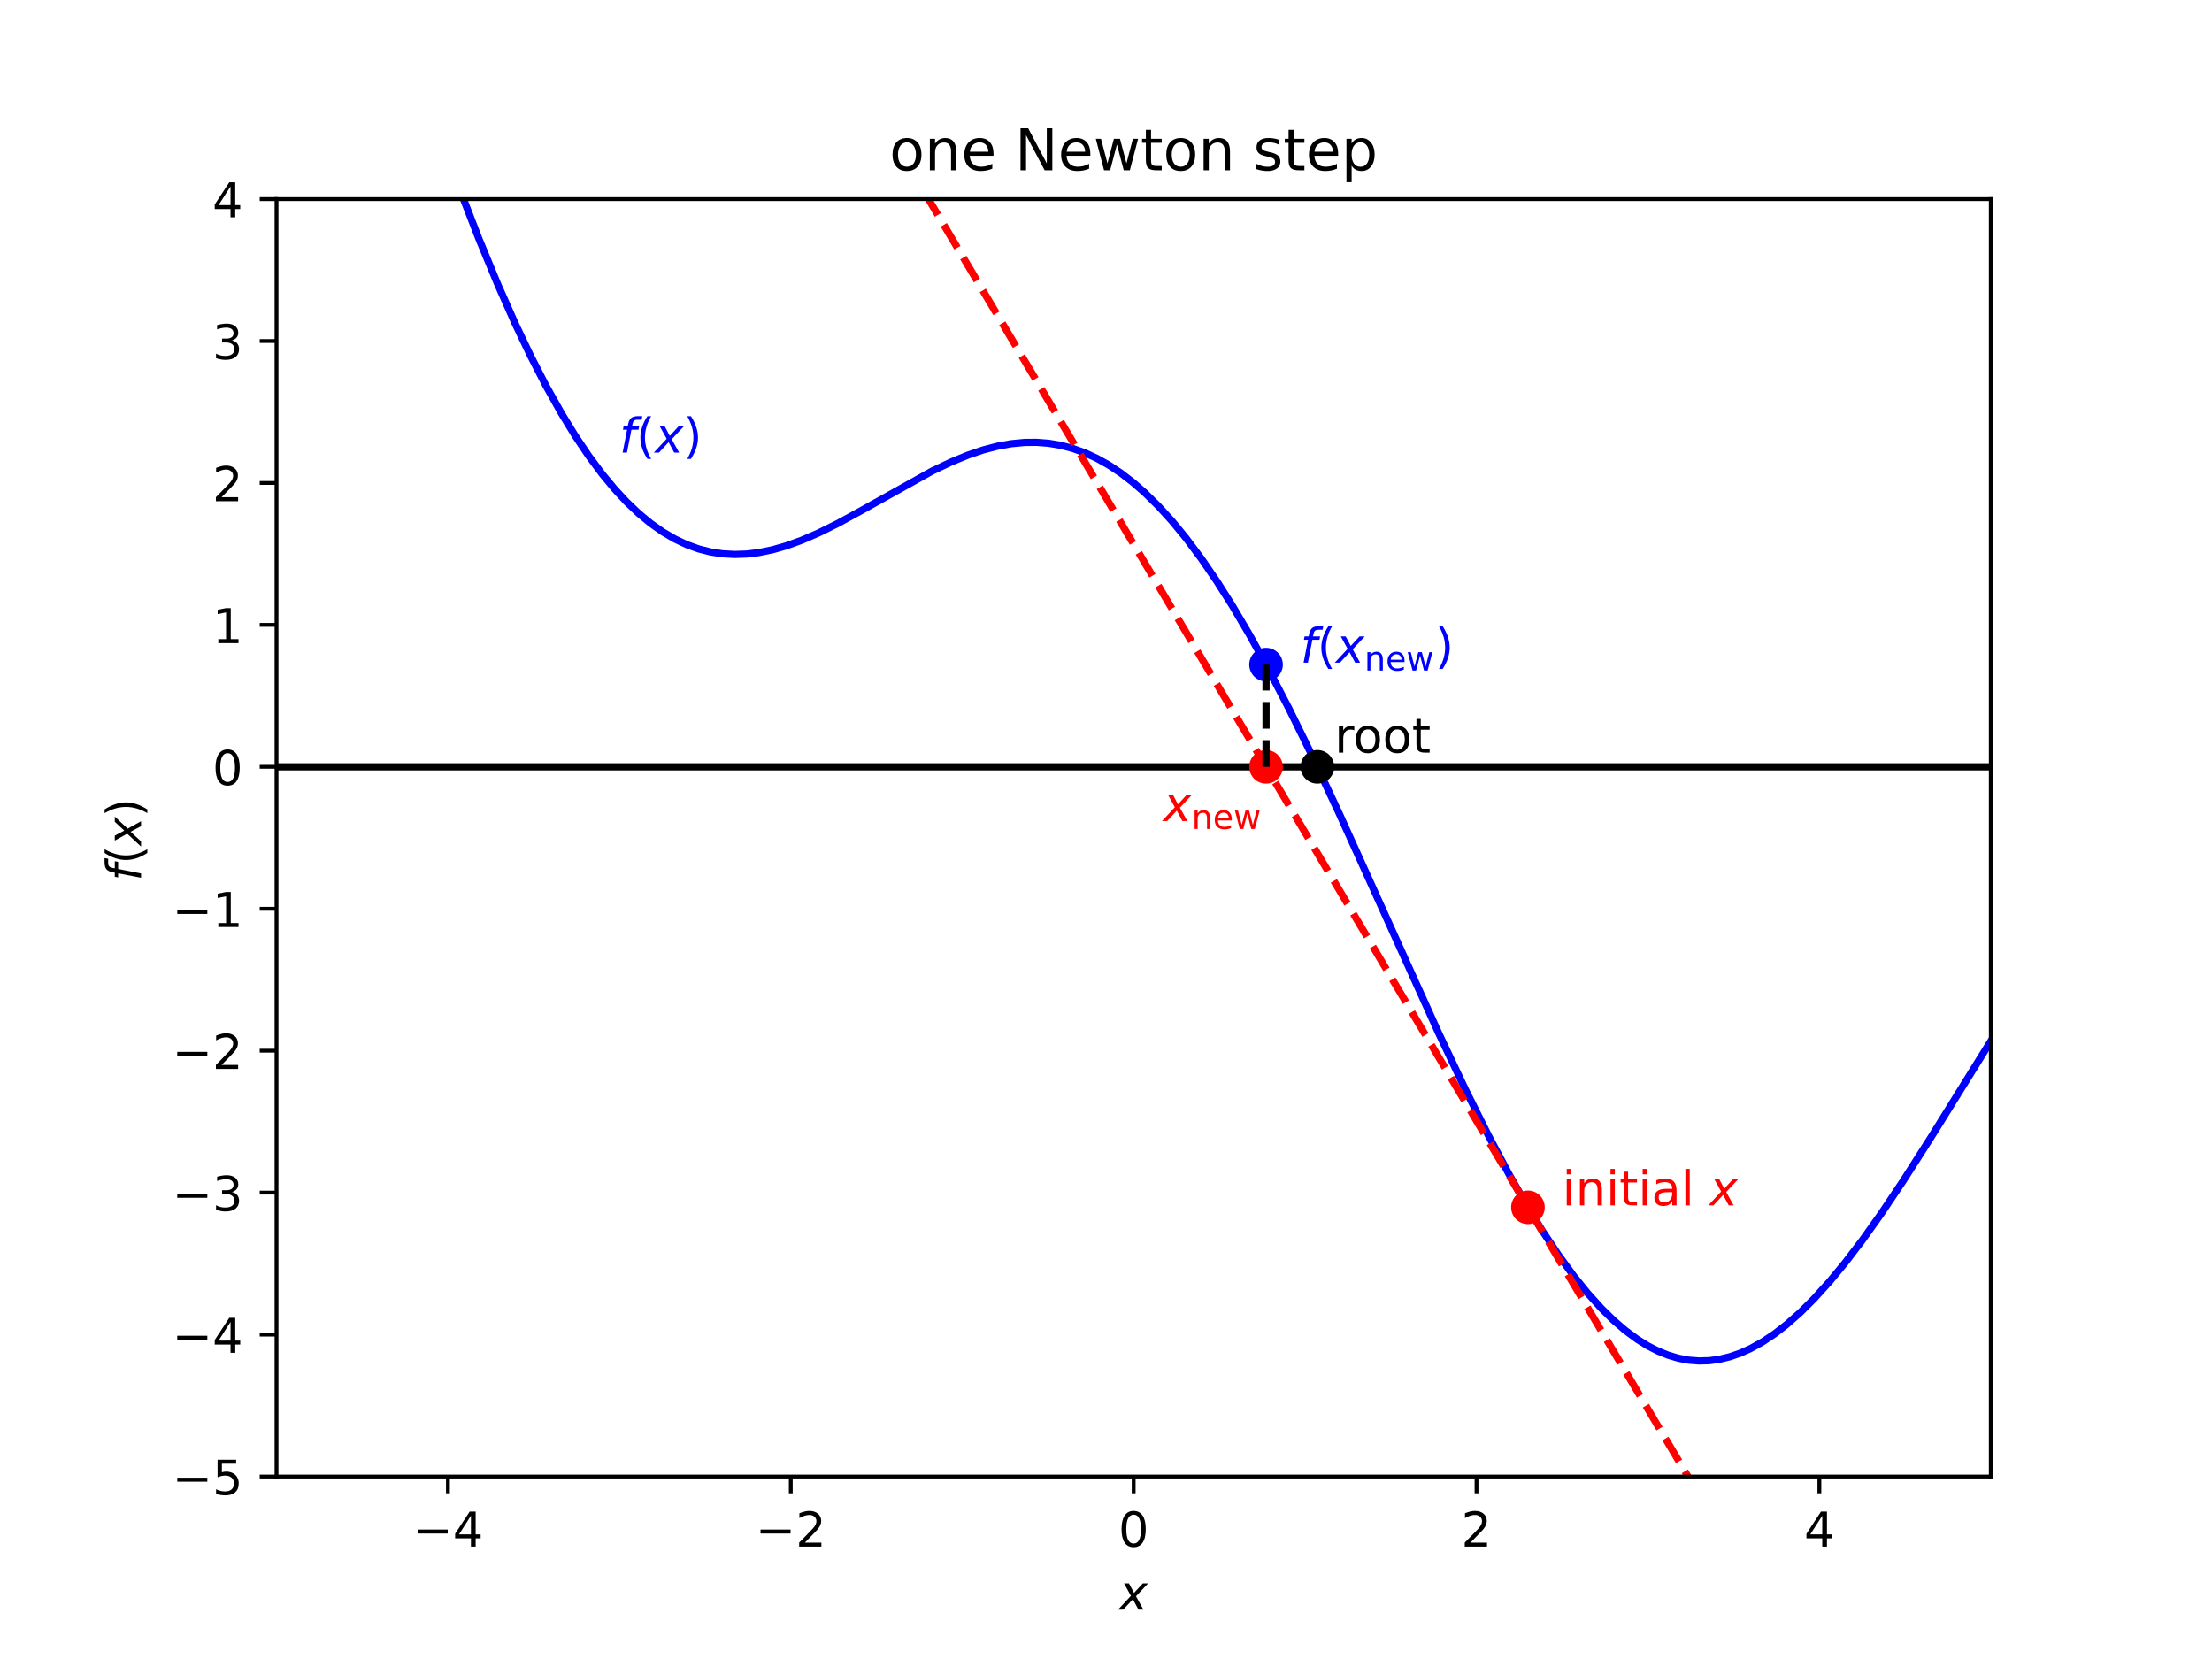 <?xml version="1.0" encoding="UTF-8"?>
<svg xmlns="http://www.w3.org/2000/svg" xmlns:xlink="http://www.w3.org/1999/xlink" width="460.8pt" height="345.6pt" viewBox="0 0 460.8 345.6" version="1.1">
<rect x="0" y="0" width="460.8" height="345.6" fill="#333333" stroke="none"/>
<defs>
<g>
<symbol overflow="visible" id="glyph0-0">
<path style="stroke:none;" d="M 3.781 -6.43 L 1.289 -2.539 L 3.781 -2.539 Z M 3.52 -7.289 L 4.762 -7.289 L 4.762 -2.539 L 5.801 -2.539 L 5.801 -1.719 L 4.762 -1.719 L 4.762 0 L 3.781 0 L 3.781 -1.719 L 0.488 -1.719 L 0.488 -2.672 Z M 3.52 -7.289 "/>
</symbol>
<symbol overflow="visible" id="glyph0-1">
<path style="stroke:none;" d="M 1.922 -0.828 L 5.359 -0.828 L 5.359 0 L 0.73 0 L 0.73 -0.828 C 1.102 -1.211 1.609 -1.73 2.262 -2.391 C 2.898 -3.039 3.309 -3.461 3.48 -3.648 C 3.801 -4 4.02 -4.301 4.141 -4.551 C 4.262 -4.789 4.328 -5.039 4.328 -5.281 C 4.328 -5.66 4.191 -5.98 3.922 -6.219 C 3.648 -6.461 3.301 -6.59 2.859 -6.59 C 2.551 -6.59 2.219 -6.531 1.879 -6.43 C 1.539 -6.32 1.172 -6.16 0.781 -5.941 L 0.781 -6.941 C 1.18 -7.102 1.551 -7.219 1.891 -7.301 C 2.23 -7.379 2.551 -7.422 2.84 -7.422 C 3.59 -7.422 4.191 -7.23 4.641 -6.852 C 5.09 -6.469 5.32 -5.969 5.32 -5.34 C 5.32 -5.039 5.262 -4.75 5.148 -4.488 C 5.039 -4.219 4.84 -3.898 4.539 -3.539 C 4.461 -3.441 4.199 -3.172 3.762 -2.719 C 3.32 -2.27 2.711 -1.641 1.922 -0.828 Z M 1.922 -0.828 "/>
</symbol>
<symbol overflow="visible" id="glyph0-2">
<path style="stroke:none;" d="M 3.18 -6.641 C 2.672 -6.641 2.289 -6.391 2.031 -5.891 C 1.77 -5.391 1.648 -4.641 1.648 -3.641 C 1.648 -2.641 1.77 -1.891 2.031 -1.391 C 2.289 -0.891 2.672 -0.641 3.18 -0.641 C 3.691 -0.641 4.07 -0.891 4.328 -1.391 C 4.578 -1.891 4.711 -2.641 4.711 -3.641 C 4.711 -4.641 4.578 -5.391 4.328 -5.891 C 4.07 -6.391 3.691 -6.641 3.18 -6.641 Z M 3.18 -7.422 C 3.988 -7.422 4.609 -7.09 5.051 -6.449 C 5.48 -5.801 5.699 -4.859 5.699 -3.641 C 5.699 -2.41 5.48 -1.469 5.051 -0.828 C 4.609 -0.191 3.988 0.129 3.172 0.129 C 2.352 0.129 1.73 -0.191 1.301 -0.828 C 0.871 -1.469 0.66 -2.41 0.66 -3.641 C 0.66 -4.859 0.871 -5.801 1.301 -6.449 C 1.73 -7.09 2.359 -7.422 3.18 -7.422 Z M 3.18 -7.422 "/>
</symbol>
<symbol overflow="visible" id="glyph0-3">
<path style="stroke:none;" d="M 1.078 -7.289 L 4.949 -7.289 L 4.949 -6.461 L 1.98 -6.461 L 1.98 -4.672 C 2.121 -4.719 2.27 -4.762 2.41 -4.781 C 2.551 -4.801 2.699 -4.82 2.84 -4.82 C 3.648 -4.82 4.289 -4.59 4.77 -4.148 C 5.25 -3.699 5.488 -3.102 5.488 -2.34 C 5.488 -1.551 5.238 -0.941 4.75 -0.512 C 4.262 -0.078 3.57 0.129 2.691 0.129 C 2.379 0.129 2.07 0.102 1.75 0.059 C 1.43 0.012 1.109 -0.059 0.77 -0.172 L 0.77 -1.16 C 1.059 -1 1.359 -0.879 1.68 -0.801 C 1.988 -0.719 2.32 -0.691 2.672 -0.691 C 3.23 -0.691 3.68 -0.828 4.012 -1.129 C 4.328 -1.43 4.5 -1.828 4.5 -2.34 C 4.5 -2.84 4.328 -3.238 4.012 -3.539 C 3.68 -3.84 3.23 -3.988 2.672 -3.988 C 2.41 -3.988 2.141 -3.961 1.879 -3.898 C 1.621 -3.84 1.352 -3.75 1.078 -3.629 Z M 1.078 -7.289 "/>
</symbol>
<symbol overflow="visible" id="glyph0-4">
<path style="stroke:none;" d="M 4.059 -3.93 C 4.531 -3.828 4.898 -3.621 5.16 -3.301 C 5.422 -2.98 5.559 -2.578 5.559 -2.121 C 5.559 -1.398 5.309 -0.84 4.82 -0.449 C 4.32 -0.059 3.621 0.129 2.711 0.129 C 2.398 0.129 2.078 0.102 1.762 0.039 C 1.441 -0.012 1.102 -0.102 0.762 -0.219 L 0.762 -1.172 C 1.031 -1.012 1.328 -0.891 1.66 -0.809 C 1.98 -0.73 2.32 -0.691 2.68 -0.691 C 3.301 -0.691 3.77 -0.809 4.09 -1.051 C 4.41 -1.289 4.578 -1.648 4.578 -2.121 C 4.578 -2.539 4.43 -2.879 4.129 -3.121 C 3.828 -3.359 3.41 -3.488 2.871 -3.488 L 2.02 -3.488 L 2.02 -4.301 L 2.91 -4.301 C 3.391 -4.301 3.762 -4.391 4.02 -4.59 C 4.281 -4.781 4.41 -5.059 4.41 -5.43 C 4.41 -5.801 4.27 -6.09 4.012 -6.289 C 3.738 -6.488 3.359 -6.59 2.871 -6.59 C 2.602 -6.59 2.309 -6.559 2 -6.5 C 1.691 -6.441 1.352 -6.352 0.98 -6.23 L 0.98 -7.109 C 1.352 -7.211 1.699 -7.289 2.031 -7.34 C 2.352 -7.391 2.66 -7.422 2.961 -7.422 C 3.699 -7.422 4.289 -7.25 4.73 -6.91 C 5.172 -6.57 5.391 -6.109 5.391 -5.531 C 5.391 -5.129 5.27 -4.789 5.039 -4.512 C 4.809 -4.23 4.48 -4.031 4.059 -3.93 Z M 4.059 -3.93 "/>
</symbol>
<symbol overflow="visible" id="glyph0-5">
<path style="stroke:none;" d="M 1.238 -0.828 L 2.852 -0.828 L 2.852 -6.391 L 1.102 -6.039 L 1.102 -6.941 L 2.84 -7.289 L 3.828 -7.289 L 3.828 -0.828 L 5.441 -0.828 L 5.441 0 L 1.238 0 Z M 1.238 -0.828 "/>
</symbol>
<symbol overflow="visible" id="glyph0-6">
<path style="stroke:none;" d="M 0.941 -5.469 L 1.84 -5.469 L 1.84 0 L 0.941 0 Z M 0.941 -7.602 L 1.84 -7.602 L 1.84 -6.461 L 0.941 -6.461 Z M 0.941 -7.602 "/>
</symbol>
<symbol overflow="visible" id="glyph0-7">
<path style="stroke:none;" d="M 5.488 -3.301 L 5.488 0 L 4.59 0 L 4.59 -3.27 C 4.59 -3.789 4.48 -4.172 4.281 -4.43 C 4.078 -4.691 3.781 -4.82 3.379 -4.82 C 2.891 -4.82 2.512 -4.66 2.23 -4.352 C 1.949 -4.039 1.809 -3.621 1.809 -3.09 L 1.809 0 L 0.91 0 L 0.91 -5.469 L 1.809 -5.469 L 1.809 -4.621 C 2.02 -4.941 2.27 -5.191 2.57 -5.352 C 2.859 -5.512 3.199 -5.602 3.578 -5.602 C 4.199 -5.602 4.68 -5.398 5 -5.012 C 5.32 -4.621 5.488 -4.051 5.488 -3.301 Z M 5.488 -3.301 "/>
</symbol>
<symbol overflow="visible" id="glyph0-8">
<path style="stroke:none;" d="M 1.828 -7.02 L 1.828 -5.469 L 3.68 -5.469 L 3.68 -4.77 L 1.828 -4.77 L 1.828 -1.801 C 1.828 -1.352 1.891 -1.059 2.012 -0.941 C 2.129 -0.809 2.379 -0.75 2.762 -0.75 L 3.68 -0.75 L 3.68 0 L 2.762 0 C 2.059 0 1.578 -0.129 1.32 -0.391 C 1.059 -0.648 0.93 -1.121 0.93 -1.801 L 0.93 -4.77 L 0.27 -4.77 L 0.27 -5.469 L 0.93 -5.469 L 0.93 -7.02 Z M 1.828 -7.02 "/>
</symbol>
<symbol overflow="visible" id="glyph0-9">
<path style="stroke:none;" d="M 3.43 -2.75 C 2.699 -2.75 2.199 -2.66 1.922 -2.5 C 1.641 -2.328 1.5 -2.051 1.5 -1.648 C 1.5 -1.328 1.602 -1.07 1.809 -0.891 C 2.02 -0.699 2.309 -0.609 2.672 -0.609 C 3.172 -0.609 3.57 -0.781 3.871 -1.141 C 4.172 -1.488 4.32 -1.961 4.32 -2.551 L 4.32 -2.75 Z M 5.219 -3.121 L 5.219 0 L 4.32 0 L 4.32 -0.828 C 4.109 -0.488 3.852 -0.25 3.551 -0.102 C 3.25 0.051 2.871 0.129 2.43 0.129 C 1.871 0.129 1.422 -0.02 1.09 -0.328 C 0.762 -0.641 0.602 -1.059 0.602 -1.59 C 0.602 -2.199 0.801 -2.66 1.219 -2.98 C 1.629 -3.289 2.238 -3.449 3.059 -3.449 L 4.32 -3.449 L 4.32 -3.539 C 4.32 -3.949 4.18 -4.27 3.91 -4.5 C 3.641 -4.719 3.262 -4.84 2.77 -4.84 C 2.449 -4.84 2.148 -4.801 1.852 -4.719 C 1.551 -4.641 1.27 -4.531 1 -4.391 L 1 -5.219 C 1.32 -5.34 1.641 -5.441 1.949 -5.5 C 2.262 -5.559 2.559 -5.602 2.859 -5.602 C 3.648 -5.602 4.238 -5.391 4.629 -4.98 C 5.02 -4.57 5.219 -3.949 5.219 -3.121 Z M 5.219 -3.121 "/>
</symbol>
<symbol overflow="visible" id="glyph0-10">
<path style="stroke:none;" d="M 0.941 -7.602 L 1.84 -7.602 L 1.84 0 L 0.941 0 Z M 0.941 -7.602 "/>
</symbol>
<symbol overflow="visible" id="glyph0-11">
<path style="stroke:none;" d=""/>
</symbol>
<symbol overflow="visible" id="glyph0-12">
<path style="stroke:none;" d="M 3.102 -7.59 C 2.66 -6.828 2.34 -6.09 2.129 -5.359 C 1.91 -4.629 1.809 -3.891 1.809 -3.141 C 1.809 -2.379 1.91 -1.641 2.129 -0.91 C 2.34 -0.172 2.66 0.559 3.102 1.309 L 2.32 1.309 C 1.828 0.539 1.461 -0.199 1.219 -0.941 C 0.98 -1.68 0.859 -2.41 0.859 -3.141 C 0.859 -3.859 0.98 -4.59 1.219 -5.328 C 1.461 -6.07 1.82 -6.82 2.32 -7.59 Z M 3.102 -7.59 "/>
</symbol>
<symbol overflow="visible" id="glyph0-13">
<path style="stroke:none;" d="M 0.801 -7.59 L 1.578 -7.59 C 2.059 -6.82 2.43 -6.07 2.672 -5.328 C 2.91 -4.59 3.039 -3.859 3.039 -3.141 C 3.039 -2.41 2.91 -1.68 2.672 -0.941 C 2.43 -0.199 2.059 0.539 1.578 1.309 L 0.801 1.309 C 1.23 0.559 1.551 -0.172 1.77 -0.91 C 1.98 -1.641 2.09 -2.379 2.09 -3.141 C 2.09 -3.891 1.98 -4.629 1.77 -5.359 C 1.551 -6.09 1.23 -6.828 0.801 -7.59 Z M 0.801 -7.59 "/>
</symbol>
<symbol overflow="visible" id="glyph0-14">
<path style="stroke:none;" d="M 4.109 -4.629 C 4.012 -4.691 3.898 -4.73 3.781 -4.762 C 3.66 -4.781 3.531 -4.801 3.391 -4.801 C 2.879 -4.801 2.488 -4.629 2.219 -4.301 C 1.941 -3.969 1.809 -3.5 1.809 -2.879 L 1.809 0 L 0.91 0 L 0.91 -5.469 L 1.809 -5.469 L 1.809 -4.621 C 1.988 -4.949 2.238 -5.199 2.539 -5.359 C 2.84 -5.52 3.211 -5.602 3.648 -5.602 C 3.711 -5.602 3.781 -5.59 3.859 -5.59 C 3.93 -5.578 4.012 -5.57 4.109 -5.551 Z M 4.109 -4.629 "/>
</symbol>
<symbol overflow="visible" id="glyph0-15">
<path style="stroke:none;" d="M 3.059 -4.84 C 2.578 -4.84 2.199 -4.648 1.922 -4.27 C 1.641 -3.891 1.5 -3.379 1.5 -2.73 C 1.5 -2.07 1.629 -1.559 1.91 -1.18 C 2.191 -0.801 2.57 -0.621 3.059 -0.621 C 3.539 -0.621 3.922 -0.801 4.199 -1.18 C 4.48 -1.559 4.621 -2.07 4.621 -2.73 C 4.621 -3.371 4.48 -3.891 4.199 -4.27 C 3.922 -4.648 3.539 -4.84 3.059 -4.84 Z M 3.059 -5.602 C 3.84 -5.602 4.449 -5.34 4.898 -4.84 C 5.34 -4.328 5.57 -3.629 5.57 -2.73 C 5.57 -1.828 5.34 -1.129 4.898 -0.629 C 4.449 -0.121 3.84 0.129 3.059 0.129 C 2.27 0.129 1.648 -0.121 1.211 -0.629 C 0.77 -1.129 0.551 -1.828 0.551 -2.73 C 0.551 -3.629 0.77 -4.328 1.211 -4.84 C 1.648 -5.34 2.27 -5.602 3.059 -5.602 Z M 3.059 -5.602 "/>
</symbol>
<symbol overflow="visible" id="glyph1-0">
<path style="stroke:none;" d="M 6 -5.469 L 3.488 -2.789 L 5.031 0 L 4 0 L 2.84 -2.172 L 0.828 0 L -0.25 0 L 2.43 -2.879 L 1 -5.469 L 2.031 -5.469 L 3.078 -3.488 L 4.91 -5.469 Z M 6 -5.469 "/>
</symbol>
<symbol overflow="visible" id="glyph1-1">
<path style="stroke:none;" d="M 4.781 -7.602 L 4.641 -6.852 L 3.781 -6.852 C 3.449 -6.852 3.211 -6.781 3.07 -6.648 C 2.922 -6.52 2.809 -6.289 2.738 -5.949 L 2.641 -5.469 L 4.121 -5.469 L 3.988 -4.77 L 2.512 -4.77 L 1.578 0 L 0.68 0 L 1.609 -4.77 L 0.75 -4.77 L 0.879 -5.469 L 1.738 -5.469 L 1.809 -5.852 C 1.93 -6.488 2.148 -6.949 2.461 -7.211 C 2.77 -7.469 3.262 -7.602 3.93 -7.602 Z M 4.781 -7.602 "/>
</symbol>
<symbol overflow="visible" id="glyph2-0">
<path style="stroke:none;" d="M -7.602 -4.781 L -6.852 -4.641 L -6.852 -3.781 C -6.852 -3.449 -6.781 -3.211 -6.648 -3.07 C -6.52 -2.922 -6.289 -2.809 -5.949 -2.738 L -5.469 -2.641 L -5.469 -4.121 L -4.77 -3.988 L -4.77 -2.512 L 0 -1.578 L 0 -0.68 L -4.77 -1.609 L -4.77 -0.75 L -5.469 -0.879 L -5.469 -1.738 L -5.852 -1.809 C -6.488 -1.93 -6.949 -2.148 -7.211 -2.461 C -7.469 -2.77 -7.602 -3.262 -7.602 -3.93 Z M -7.602 -4.781 "/>
</symbol>
<symbol overflow="visible" id="glyph2-1">
<path style="stroke:none;" d="M -5.469 -6 L -2.789 -3.488 L 0 -5.031 L 0 -4 L -2.172 -2.84 L 0 -0.828 L 0 0.25 L -2.879 -2.43 L -5.469 -1 L -5.469 -2.031 L -3.488 -3.078 L -5.469 -4.91 Z M -5.469 -6 "/>
</symbol>
<symbol overflow="visible" id="glyph3-0">
<path style="stroke:none;" d="M -7.59 -3.102 C -6.828 -2.66 -6.09 -2.34 -5.359 -2.129 C -4.629 -1.91 -3.891 -1.809 -3.141 -1.809 C -2.379 -1.809 -1.641 -1.91 -0.91 -2.129 C -0.172 -2.34 0.559 -2.66 1.309 -3.102 L 1.309 -2.32 C 0.539 -1.828 -0.199 -1.461 -0.941 -1.219 C -1.68 -0.98 -2.41 -0.859 -3.141 -0.859 C -3.859 -0.859 -4.59 -0.98 -5.328 -1.219 C -6.07 -1.461 -6.82 -1.82 -7.59 -2.32 Z M -7.59 -3.102 "/>
</symbol>
<symbol overflow="visible" id="glyph3-1">
<path style="stroke:none;" d="M -7.59 -0.801 L -7.59 -1.578 C -6.82 -2.059 -6.07 -2.43 -5.328 -2.672 C -4.59 -2.91 -3.859 -3.039 -3.141 -3.039 C -2.41 -3.039 -1.68 -2.91 -0.941 -2.672 C -0.199 -2.43 0.539 -2.059 1.309 -1.578 L 1.309 -0.801 C 0.559 -1.23 -0.172 -1.551 -0.91 -1.77 C -1.641 -1.98 -2.379 -2.09 -3.141 -2.09 C -3.891 -2.09 -4.629 -1.98 -5.359 -1.77 C -6.09 -1.551 -6.828 -1.23 -7.59 -0.801 Z M -7.59 -0.801 "/>
</symbol>
<symbol overflow="visible" id="glyph4-0">
<path style="stroke:none;" d="M 3.844 -2.309 L 3.844 0 L 3.215 0 L 3.215 -2.289 C 3.215 -2.652 3.137 -2.918 2.996 -3.102 C 2.855 -3.281 2.645 -3.375 2.367 -3.375 C 2.023 -3.375 1.758 -3.262 1.562 -3.047 C 1.363 -2.828 1.266 -2.535 1.266 -2.164 L 1.266 0 L 0.637 0 L 0.637 -3.828 L 1.266 -3.828 L 1.266 -3.234 C 1.414 -3.457 1.59 -3.633 1.801 -3.746 C 2.004 -3.855 2.238 -3.922 2.508 -3.922 C 2.941 -3.922 3.277 -3.781 3.5 -3.508 C 3.723 -3.234 3.844 -2.836 3.844 -2.309 Z M 3.844 -2.309 "/>
</symbol>
<symbol overflow="visible" id="glyph4-1">
<path style="stroke:none;" d="M 3.934 -2.07 L 3.934 -1.766 L 1.043 -1.766 C 1.07 -1.328 1.195 -0.992 1.434 -0.77 C 1.664 -0.547 1.988 -0.434 2.406 -0.434 C 2.645 -0.434 2.883 -0.461 3.109 -0.52 C 3.332 -0.574 3.562 -0.664 3.785 -0.789 L 3.785 -0.195 C 3.562 -0.098 3.332 -0.02 3.094 0.02 C 2.855 0.062 2.609 0.09 2.371 0.09 C 1.758 0.09 1.273 -0.086 0.918 -0.434 C 0.559 -0.785 0.387 -1.266 0.387 -1.875 C 0.387 -2.5 0.555 -2.996 0.891 -3.367 C 1.227 -3.73 1.688 -3.922 2.262 -3.922 C 2.777 -3.922 3.184 -3.754 3.484 -3.422 C 3.781 -3.086 3.934 -2.641 3.934 -2.07 Z M 3.305 -2.254 C 3.297 -2.598 3.199 -2.871 3.016 -3.078 C 2.828 -3.281 2.574 -3.387 2.27 -3.387 C 1.918 -3.387 1.637 -3.281 1.43 -3.086 C 1.219 -2.891 1.094 -2.609 1.062 -2.254 Z M 3.305 -2.254 "/>
</symbol>
<symbol overflow="visible" id="glyph4-2">
<path style="stroke:none;" d="M 0.293 -3.828 L 0.926 -3.828 L 1.707 -0.84 L 2.492 -3.828 L 3.234 -3.828 L 4.02 -0.84 L 4.801 -3.828 L 5.434 -3.828 L 4.43 0 L 3.688 0 L 2.863 -3.137 L 2.035 0 L 1.297 0 Z M 0.293 -3.828 "/>
</symbol>
<symbol overflow="visible" id="glyph5-0">
<path style="stroke:none;" d="M 3.672 -5.809 C 3.098 -5.809 2.641 -5.578 2.305 -5.125 C 1.969 -4.668 1.801 -4.055 1.801 -3.277 C 1.801 -2.484 1.957 -1.871 2.293 -1.414 C 2.629 -0.961 3.086 -0.742 3.672 -0.742 C 4.246 -0.742 4.703 -0.961 5.039 -1.414 C 5.375 -1.871 5.543 -2.484 5.543 -3.277 C 5.543 -4.043 5.375 -4.668 5.039 -5.125 C 4.703 -5.578 4.246 -5.809 3.672 -5.809 Z M 3.672 -6.719 C 4.609 -6.719 5.34 -6.406 5.879 -5.809 C 6.406 -5.195 6.684 -4.355 6.684 -3.277 C 6.684 -2.195 6.406 -1.355 5.879 -0.758 C 5.34 -0.145 4.609 0.156 3.672 0.156 C 2.723 0.156 1.98 -0.145 1.453 -0.758 C 0.926 -1.355 0.66 -2.195 0.66 -3.277 C 0.66 -4.355 0.926 -5.195 1.453 -5.809 C 1.98 -6.406 2.723 -6.719 3.672 -6.719 Z M 3.672 -6.719 "/>
</symbol>
<symbol overflow="visible" id="glyph5-1">
<path style="stroke:none;" d="M 6.59 -3.961 L 6.59 0 L 5.508 0 L 5.508 -3.926 C 5.508 -4.547 5.375 -5.004 5.137 -5.316 C 4.895 -5.629 4.535 -5.785 4.055 -5.785 C 3.469 -5.785 3.012 -5.594 2.676 -5.219 C 2.34 -4.848 2.172 -4.344 2.172 -3.707 L 2.172 0 L 1.094 0 L 1.094 -6.562 L 2.172 -6.562 L 2.172 -5.543 C 2.426 -5.93 2.723 -6.227 3.086 -6.422 C 3.434 -6.613 3.84 -6.719 4.297 -6.719 C 5.039 -6.719 5.617 -6.48 6 -6.012 C 6.383 -5.543 6.59 -4.859 6.59 -3.961 Z M 6.59 -3.961 "/>
</symbol>
<symbol overflow="visible" id="glyph5-2">
<path style="stroke:none;" d="M 6.742 -3.551 L 6.742 -3.023 L 1.789 -3.023 C 1.836 -2.281 2.051 -1.703 2.461 -1.32 C 2.855 -0.938 3.406 -0.742 4.129 -0.742 C 4.535 -0.742 4.945 -0.793 5.328 -0.887 C 5.711 -0.984 6.109 -1.141 6.492 -1.355 L 6.492 -0.336 C 6.109 -0.168 5.711 -0.035 5.305 0.035 C 4.895 0.109 4.477 0.156 4.066 0.156 C 3.012 0.156 2.184 -0.145 1.57 -0.742 C 0.961 -1.344 0.66 -2.172 0.66 -3.215 C 0.66 -4.285 0.949 -5.137 1.523 -5.773 C 2.102 -6.395 2.891 -6.719 3.875 -6.719 C 4.766 -6.719 5.461 -6.434 5.977 -5.867 C 6.48 -5.293 6.742 -4.523 6.742 -3.551 Z M 5.664 -3.863 C 5.652 -4.453 5.484 -4.922 5.172 -5.281 C 4.848 -5.629 4.414 -5.809 3.887 -5.809 C 3.289 -5.809 2.809 -5.629 2.449 -5.293 C 2.09 -4.957 1.871 -4.477 1.824 -3.863 Z M 5.664 -3.863 "/>
</symbol>
<symbol overflow="visible" id="glyph5-3">
<path style="stroke:none;" d=""/>
</symbol>
<symbol overflow="visible" id="glyph5-4">
<path style="stroke:none;" d="M 1.176 -8.746 L 2.773 -8.746 L 6.648 -1.43 L 6.648 -8.746 L 7.801 -8.746 L 7.801 0 L 6.203 0 L 2.328 -7.32 L 2.328 0 L 1.176 0 Z M 1.176 -8.746 "/>
</symbol>
<symbol overflow="visible" id="glyph5-5">
<path style="stroke:none;" d="M 0.504 -6.562 L 1.586 -6.562 L 2.93 -1.441 L 4.273 -6.562 L 5.543 -6.562 L 6.887 -1.441 L 8.23 -6.562 L 9.312 -6.562 L 7.598 0 L 6.324 0 L 4.906 -5.375 L 3.492 0 L 2.219 0 Z M 0.504 -6.562 "/>
</symbol>
<symbol overflow="visible" id="glyph5-6">
<path style="stroke:none;" d="M 2.195 -8.426 L 2.195 -6.562 L 4.414 -6.562 L 4.414 -5.723 L 2.195 -5.723 L 2.195 -2.16 C 2.195 -1.621 2.27 -1.273 2.41 -1.129 C 2.555 -0.973 2.855 -0.898 3.312 -0.898 L 4.414 -0.898 L 4.414 0 L 3.312 0 C 2.473 0 1.895 -0.156 1.586 -0.469 C 1.273 -0.781 1.117 -1.344 1.117 -2.16 L 1.117 -5.723 L 0.324 -5.723 L 0.324 -6.562 L 1.117 -6.562 L 1.117 -8.426 Z M 2.195 -8.426 "/>
</symbol>
<symbol overflow="visible" id="glyph5-7">
<path style="stroke:none;" d="M 5.316 -6.371 L 5.316 -5.352 C 5.004 -5.496 4.691 -5.617 4.367 -5.699 C 4.031 -5.773 3.695 -5.82 3.348 -5.82 C 2.809 -5.82 2.398 -5.734 2.137 -5.566 C 1.871 -5.398 1.738 -5.16 1.738 -4.836 C 1.738 -4.586 1.836 -4.391 2.027 -4.246 C 2.219 -4.105 2.605 -3.961 3.18 -3.84 L 3.551 -3.758 C 4.32 -3.59 4.859 -3.348 5.184 -3.059 C 5.496 -2.762 5.664 -2.34 5.664 -1.812 C 5.664 -1.199 5.426 -0.719 4.945 -0.371 C 4.465 -0.012 3.793 0.156 2.953 0.156 C 2.594 0.156 2.23 0.121 1.848 0.059 C 1.465 0 1.066 -0.098 0.648 -0.238 L 0.648 -1.355 C 1.043 -1.141 1.441 -0.984 1.824 -0.887 C 2.207 -0.781 2.594 -0.73 2.977 -0.73 C 3.48 -0.73 3.875 -0.816 4.152 -0.984 C 4.414 -1.152 4.559 -1.402 4.559 -1.727 C 4.559 -2.016 4.453 -2.242 4.262 -2.398 C 4.066 -2.555 3.637 -2.711 2.965 -2.855 L 2.594 -2.941 C 1.922 -3.086 1.43 -3.301 1.141 -3.59 C 0.84 -3.875 0.695 -4.273 0.695 -4.789 C 0.695 -5.398 0.91 -5.879 1.344 -6.215 C 1.777 -6.551 2.398 -6.719 3.215 -6.719 C 3.613 -6.719 3.984 -6.684 4.344 -6.625 C 4.691 -6.562 5.016 -6.48 5.316 -6.371 Z M 5.316 -6.371 "/>
</symbol>
<symbol overflow="visible" id="glyph5-8">
<path style="stroke:none;" d="M 2.172 -0.984 L 2.172 2.484 L 1.094 2.484 L 1.094 -6.562 L 2.172 -6.562 L 2.172 -5.566 C 2.387 -5.953 2.676 -6.238 3.023 -6.434 C 3.371 -6.625 3.793 -6.719 4.273 -6.719 C 5.062 -6.719 5.711 -6.395 6.215 -5.773 C 6.707 -5.137 6.961 -4.309 6.961 -3.277 C 6.961 -2.242 6.707 -1.402 6.215 -0.781 C 5.711 -0.156 5.062 0.156 4.273 0.156 C 3.793 0.156 3.371 0.059 3.023 -0.121 C 2.676 -0.301 2.387 -0.59 2.172 -0.984 Z M 5.844 -3.277 C 5.844 -4.066 5.676 -4.68 5.352 -5.137 C 5.016 -5.594 4.57 -5.82 4.008 -5.82 C 3.434 -5.82 2.988 -5.594 2.664 -5.137 C 2.328 -4.68 2.172 -4.066 2.172 -3.277 C 2.172 -2.484 2.328 -1.859 2.664 -1.402 C 2.988 -0.949 3.434 -0.73 4.008 -0.73 C 4.57 -0.73 5.016 -0.949 5.352 -1.402 C 5.676 -1.859 5.844 -2.484 5.844 -3.277 Z M 5.844 -3.277 "/>
</symbol>
</g>
<clipPath id="clip1">
  <path d="M 57.602 158 L 414.719 158 L 414.719 161 L 57.602 161 Z M 57.602 158 "/>
</clipPath>
<clipPath id="clip2">
  <path d="M 80 41.473 L 414.719 41.473 L 414.719 285 L 80 285 Z M 80 41.473 "/>
</clipPath>
<clipPath id="clip3">
  <path d="M 167 41.473 L 376 41.473 L 376 307.586 L 167 307.586 Z M 167 41.473 "/>
</clipPath>
</defs>
<g id="surface1">
<path style=" stroke:none;fill-rule:nonzero;fill:rgb(100%,100%,100%);fill-opacity:1;" d="M 0 345.602 L 460.801 345.602 L 460.801 0 L 0 0 Z M 0 345.602 "/>
<path style=" stroke:none;fill-rule:nonzero;fill:rgb(100%,100%,100%);fill-opacity:1;" d="M 57.602 307.586 L 414.719 307.586 L 414.719 41.473 L 57.602 41.473 Z M 57.602 307.586 "/>
<path style="fill:none;stroke-width:0.8;stroke-linecap:butt;stroke-linejoin:round;stroke:rgb(0%,0%,0%);stroke-opacity:1;stroke-miterlimit:10;" d="M 93.312 38.014 L 93.312 34.514 " transform="matrix(1,0,0,-1,0,345.6)"/>
<g style="fill:rgb(0%,0%,0%);fill-opacity:1;">
  <use xlink:href="#glyph0-0" x="94.324" y="322.178"/>
</g>
<path style=" stroke:none;fill-rule:nonzero;fill:rgb(0%,0%,0%);fill-opacity:1;" d="M 87.004 318.629 L 93.266 318.629 L 93.266 319.457 L 87.004 319.457 Z M 87.004 318.629 "/>
<path style="fill:none;stroke-width:0.8;stroke-linecap:butt;stroke-linejoin:round;stroke:rgb(0%,0%,0%);stroke-opacity:1;stroke-miterlimit:10;" d="M 164.734 38.014 L 164.734 34.514 " transform="matrix(1,0,0,-1,0,345.6)"/>
<g style="fill:rgb(0%,0%,0%);fill-opacity:1;">
  <use xlink:href="#glyph0-1" x="165.748" y="322.178"/>
</g>
<path style=" stroke:none;fill-rule:nonzero;fill:rgb(0%,0%,0%);fill-opacity:1;" d="M 158.43 318.629 L 164.688 318.629 L 164.688 319.457 L 158.43 319.457 Z M 158.43 318.629 "/>
<path style="fill:none;stroke-width:0.8;stroke-linecap:butt;stroke-linejoin:round;stroke:rgb(0%,0%,0%);stroke-opacity:1;stroke-miterlimit:10;" d="M 236.16 38.014 L 236.16 34.514 " transform="matrix(1,0,0,-1,0,345.6)"/>
<g style="fill:rgb(0%,0%,0%);fill-opacity:1;">
  <use xlink:href="#glyph0-2" x="232.98" y="322.178"/>
</g>
<path style="fill:none;stroke-width:0.8;stroke-linecap:butt;stroke-linejoin:round;stroke:rgb(0%,0%,0%);stroke-opacity:1;stroke-miterlimit:10;" d="M 307.586 38.014 L 307.586 34.514 " transform="matrix(1,0,0,-1,0,345.6)"/>
<g style="fill:rgb(0%,0%,0%);fill-opacity:1;">
  <use xlink:href="#glyph0-1" x="304.404" y="322.178"/>
</g>
<path style="fill:none;stroke-width:0.8;stroke-linecap:butt;stroke-linejoin:round;stroke:rgb(0%,0%,0%);stroke-opacity:1;stroke-miterlimit:10;" d="M 379.008 38.014 L 379.008 34.514 " transform="matrix(1,0,0,-1,0,345.6)"/>
<g style="fill:rgb(0%,0%,0%);fill-opacity:1;">
  <use xlink:href="#glyph0-0" x="375.828" y="322.178"/>
</g>
<g style="fill:rgb(0%,0%,0%);fill-opacity:1;">
  <use xlink:href="#glyph1-0" x="233.16" y="335.318"/>
</g>
<path style="fill:none;stroke-width:0.8;stroke-linecap:butt;stroke-linejoin:round;stroke:rgb(0%,0%,0%);stroke-opacity:1;stroke-miterlimit:10;" d="M 57.602 38.014 L 54.102 38.014 " transform="matrix(1,0,0,-1,0,345.6)"/>
<g style="fill:rgb(0%,0%,0%);fill-opacity:1;">
  <use xlink:href="#glyph0-3" x="44.245" y="311.381"/>
</g>
<path style=" stroke:none;fill-rule:nonzero;fill:rgb(0%,0%,0%);fill-opacity:1;" d="M 36.926 307.832 L 43.188 307.832 L 43.188 308.66 L 36.926 308.66 Z M 36.926 307.832 "/>
<path style="fill:none;stroke-width:0.8;stroke-linecap:butt;stroke-linejoin:round;stroke:rgb(0%,0%,0%);stroke-opacity:1;stroke-miterlimit:10;" d="M 57.602 67.584 L 54.102 67.584 " transform="matrix(1,0,0,-1,0,345.6)"/>
<g style="fill:rgb(0%,0%,0%);fill-opacity:1;">
  <use xlink:href="#glyph0-0" x="44.245" y="281.813"/>
</g>
<path style=" stroke:none;fill-rule:nonzero;fill:rgb(0%,0%,0%);fill-opacity:1;" d="M 36.926 278.262 L 43.188 278.262 L 43.188 279.094 L 36.926 279.094 Z M 36.926 278.262 "/>
<path style="fill:none;stroke-width:0.8;stroke-linecap:butt;stroke-linejoin:round;stroke:rgb(0%,0%,0%);stroke-opacity:1;stroke-miterlimit:10;" d="M 57.602 97.151 L 54.102 97.151 " transform="matrix(1,0,0,-1,0,345.6)"/>
<g style="fill:rgb(0%,0%,0%);fill-opacity:1;">
  <use xlink:href="#glyph0-4" x="44.245" y="252.245"/>
</g>
<path style=" stroke:none;fill-rule:nonzero;fill:rgb(0%,0%,0%);fill-opacity:1;" d="M 36.926 248.695 L 43.188 248.695 L 43.188 249.523 L 36.926 249.523 Z M 36.926 248.695 "/>
<path style="fill:none;stroke-width:0.8;stroke-linecap:butt;stroke-linejoin:round;stroke:rgb(0%,0%,0%);stroke-opacity:1;stroke-miterlimit:10;" d="M 57.602 126.721 L 54.102 126.721 " transform="matrix(1,0,0,-1,0,345.6)"/>
<g style="fill:rgb(0%,0%,0%);fill-opacity:1;">
  <use xlink:href="#glyph0-1" x="44.245" y="222.677"/>
</g>
<path style=" stroke:none;fill-rule:nonzero;fill:rgb(0%,0%,0%);fill-opacity:1;" d="M 36.926 219.125 L 43.188 219.125 L 43.188 219.957 L 36.926 219.957 Z M 36.926 219.125 "/>
<path style="fill:none;stroke-width:0.8;stroke-linecap:butt;stroke-linejoin:round;stroke:rgb(0%,0%,0%);stroke-opacity:1;stroke-miterlimit:10;" d="M 57.602 156.287 L 54.102 156.287 " transform="matrix(1,0,0,-1,0,345.6)"/>
<g style="fill:rgb(0%,0%,0%);fill-opacity:1;">
  <use xlink:href="#glyph0-5" x="44.245" y="193.109"/>
</g>
<path style=" stroke:none;fill-rule:nonzero;fill:rgb(0%,0%,0%);fill-opacity:1;" d="M 36.926 189.559 L 43.188 189.559 L 43.188 190.391 L 36.926 190.391 Z M 36.926 189.559 "/>
<path style="fill:none;stroke-width:0.8;stroke-linecap:butt;stroke-linejoin:round;stroke:rgb(0%,0%,0%);stroke-opacity:1;stroke-miterlimit:10;" d="M 57.602 185.858 L 54.102 185.858 " transform="matrix(1,0,0,-1,0,345.6)"/>
<g style="fill:rgb(0%,0%,0%);fill-opacity:1;">
  <use xlink:href="#glyph0-2" x="44.241" y="163.541"/>
</g>
<path style="fill:none;stroke-width:0.8;stroke-linecap:butt;stroke-linejoin:round;stroke:rgb(0%,0%,0%);stroke-opacity:1;stroke-miterlimit:10;" d="M 57.602 215.424 L 54.102 215.424 " transform="matrix(1,0,0,-1,0,345.6)"/>
<g style="fill:rgb(0%,0%,0%);fill-opacity:1;">
  <use xlink:href="#glyph0-5" x="44.241" y="133.973"/>
</g>
<path style="fill:none;stroke-width:0.8;stroke-linecap:butt;stroke-linejoin:round;stroke:rgb(0%,0%,0%);stroke-opacity:1;stroke-miterlimit:10;" d="M 57.602 244.991 L 54.102 244.991 " transform="matrix(1,0,0,-1,0,345.6)"/>
<g style="fill:rgb(0%,0%,0%);fill-opacity:1;">
  <use xlink:href="#glyph0-1" x="44.241" y="104.405"/>
</g>
<path style="fill:none;stroke-width:0.8;stroke-linecap:butt;stroke-linejoin:round;stroke:rgb(0%,0%,0%);stroke-opacity:1;stroke-miterlimit:10;" d="M 57.602 274.561 L 54.102 274.561 " transform="matrix(1,0,0,-1,0,345.6)"/>
<g style="fill:rgb(0%,0%,0%);fill-opacity:1;">
  <use xlink:href="#glyph0-4" x="44.241" y="74.837"/>
</g>
<path style="fill:none;stroke-width:0.8;stroke-linecap:butt;stroke-linejoin:round;stroke:rgb(0%,0%,0%);stroke-opacity:1;stroke-miterlimit:10;" d="M 57.602 304.127 L 54.102 304.127 " transform="matrix(1,0,0,-1,0,345.6)"/>
<g style="fill:rgb(0%,0%,0%);fill-opacity:1;">
  <use xlink:href="#glyph0-0" x="44.241" y="45.269"/>
</g>
<g style="fill:rgb(0%,0%,0%);fill-opacity:1;">
  <use xlink:href="#glyph2-0" x="29.381" y="183.528"/>
</g>
<g style="fill:rgb(0%,0%,0%);fill-opacity:1;">
  <use xlink:href="#glyph3-0" x="29.381" y="180.007"/>
</g>
<g style="fill:rgb(0%,0%,0%);fill-opacity:1;">
  <use xlink:href="#glyph2-1" x="29.381" y="176.106"/>
</g>
<g style="fill:rgb(0%,0%,0%);fill-opacity:1;">
  <use xlink:href="#glyph3-1" x="29.381" y="170.188"/>
</g>
<g clip-path="url(#clip1)" clip-rule="nonzero">
<path style="fill:none;stroke-width:1.5;stroke-linecap:square;stroke-linejoin:round;stroke:rgb(0%,0%,0%);stroke-opacity:1;stroke-miterlimit:10;" d="M 57.602 185.858 L 414.719 185.858 " transform="matrix(1,0,0,-1,0,345.6)"/>
</g>
<g clip-path="url(#clip2)" clip-rule="nonzero">
<path style="fill:none;stroke-width:1.5;stroke-linecap:square;stroke-linejoin:round;stroke:rgb(0%,0%,100%);stroke-opacity:1;stroke-miterlimit:10;" d="M 81.742 346.6 L 86.914 331.01 L 91.559 317.643 L 95.852 305.936 L 99.781 295.807 L 103.715 286.307 L 107.289 278.256 L 110.508 271.51 L 113.723 265.264 L 116.941 259.522 L 119.801 254.854 L 122.66 250.596 L 125.52 246.76 L 128.023 243.745 L 130.527 241.045 L 133.027 238.662 L 135.531 236.588 L 138.031 234.819 L 140.535 233.342 L 143.039 232.159 L 145.539 231.252 L 148.043 230.616 L 150.543 230.233 L 153.047 230.096 L 155.551 230.182 L 158.051 230.487 L 160.91 231.069 L 163.77 231.885 L 166.988 233.049 L 170.562 234.596 L 174.496 236.545 L 179.5 239.276 L 194.156 247.459 L 198.09 249.334 L 201.664 250.803 L 204.879 251.889 L 207.742 252.635 L 210.602 253.159 L 213.461 253.432 L 215.961 253.452 L 218.465 253.256 L 220.969 252.834 L 223.469 252.178 L 225.973 251.28 L 228.473 250.127 L 230.977 248.725 L 233.48 247.061 L 235.98 245.139 L 238.484 242.955 L 241.344 240.139 L 244.203 236.991 L 247.062 233.506 L 250.281 229.202 L 253.496 224.502 L 256.715 219.424 L 260.289 213.37 L 264.223 206.248 L 268.512 197.983 L 273.16 188.534 L 278.879 176.354 L 286.742 159.002 L 299.613 130.561 L 305.332 118.506 L 309.98 109.213 L 314.27 101.143 L 317.844 94.858 L 321.418 89.018 L 324.637 84.182 L 327.852 79.772 L 330.711 76.229 L 333.574 73.061 L 336.074 70.6 L 338.578 68.444 L 341.078 66.596 L 343.223 65.26 L 345.371 64.159 L 347.516 63.288 L 349.66 62.655 L 351.805 62.252 L 353.949 62.088 L 356.094 62.151 L 358.238 62.448 L 360.383 62.971 L 362.527 63.713 L 364.672 64.674 L 367.176 66.065 L 369.68 67.737 L 372.18 69.678 L 375.039 72.209 L 377.898 75.057 L 381.117 78.608 L 384.336 82.502 L 387.91 87.182 L 391.84 92.705 L 396.488 99.635 L 402.207 108.592 L 414.719 128.709 " transform="matrix(1,0,0,-1,0,345.6)"/>
</g>
<path style="fill-rule:nonzero;fill:rgb(100%,0%,0%);fill-opacity:1;stroke-width:1;stroke-linecap:butt;stroke-linejoin:round;stroke:rgb(100%,0%,0%);stroke-opacity:1;stroke-miterlimit:10;" d="M -0.001 -3.002 C 0.796 -3.002 1.558 -2.685 2.12 -2.123 C 2.683 -1.56 2.999 -0.795 2.999 -0.002 C 2.999 0.795 2.683 1.561 2.12 2.123 C 1.558 2.686 0.796 2.998 -0.001 2.998 C -0.794 2.998 -1.559 2.686 -2.122 2.123 C -2.684 1.561 -3.001 0.795 -3.001 -0.002 C -3.001 -0.795 -2.684 -1.56 -2.122 -2.123 C -1.559 -2.685 -0.794 -3.002 -0.001 -3.002 Z M -0.001 -3.002 " transform="matrix(1,0,0,-1,318.298,251.51)"/>
<path style="fill-rule:nonzero;fill:rgb(100%,0%,0%);fill-opacity:1;stroke-width:1;stroke-linecap:butt;stroke-linejoin:round;stroke:rgb(100%,0%,0%);stroke-opacity:1;stroke-miterlimit:10;" d="M 0.001 -2.998 C 0.794 -2.998 1.559 -2.686 2.122 -2.123 C 2.684 -1.561 3.001 -0.795 3.001 0.002 C 3.001 0.795 2.684 1.56 2.122 2.123 C 1.559 2.685 0.794 3.002 0.001 3.002 C -0.796 3.002 -1.558 2.685 -2.12 2.123 C -2.683 1.56 -2.999 0.795 -2.999 0.002 C -2.999 -0.795 -2.683 -1.561 -2.12 -2.123 C -1.558 -2.686 -0.796 -2.998 0.001 -2.998 Z M 0.001 -2.998 " transform="matrix(1,0,0,-1,263.737,159.744)"/>
<path style="fill-rule:nonzero;fill:rgb(0%,0%,100%);fill-opacity:1;stroke-width:1;stroke-linecap:butt;stroke-linejoin:round;stroke:rgb(0%,0%,100%);stroke-opacity:1;stroke-miterlimit:10;" d="M 263.738 204.151 C 264.531 204.151 265.297 204.467 265.859 205.03 C 266.422 205.592 266.738 206.354 266.738 207.151 C 266.738 207.944 266.422 208.709 265.859 209.272 C 265.297 209.834 264.531 210.151 263.738 210.151 C 262.941 210.151 262.18 209.834 261.617 209.272 C 261.055 208.709 260.738 207.944 260.738 207.151 C 260.738 206.354 261.055 205.592 261.617 205.03 C 262.18 204.467 262.941 204.151 263.738 204.151 Z M 263.738 204.151 " transform="matrix(1,0,0,-1,0,345.6)"/>
<g clip-path="url(#clip3)" clip-rule="nonzero">
<path style="fill:none;stroke-width:1.5;stroke-linecap:butt;stroke-linejoin:round;stroke:rgb(100%,0%,0%);stroke-opacity:1;stroke-dasharray:5.55,2.4;stroke-miterlimit:10;" d="M 168.164 346.6 L 374.836 -1.002 " transform="matrix(1,0,0,-1,0,345.6)"/>
</g>
<path style="fill:none;stroke-width:1.5;stroke-linecap:butt;stroke-linejoin:round;stroke:rgb(0%,0%,0%);stroke-opacity:1;stroke-dasharray:5.55,2.4;stroke-miterlimit:10;" d="M 263.738 185.858 L 263.738 207.151 " transform="matrix(1,0,0,-1,0,345.6)"/>
<path style="fill-rule:nonzero;fill:rgb(0%,0%,0%);fill-opacity:1;stroke-width:1;stroke-linecap:butt;stroke-linejoin:round;stroke:rgb(0%,0%,0%);stroke-opacity:1;stroke-miterlimit:10;" d="M 274.438 182.858 C 275.234 182.858 275.996 183.17 276.559 183.733 C 277.121 184.295 277.438 185.061 277.438 185.858 C 277.438 186.651 277.121 187.416 276.559 187.979 C 275.996 188.541 275.234 188.858 274.438 188.858 C 273.645 188.858 272.879 188.541 272.316 187.979 C 271.754 187.416 271.438 186.651 271.438 185.858 C 271.438 185.061 271.754 184.295 272.316 183.733 C 272.879 183.17 273.645 182.858 274.438 182.858 Z M 274.438 182.858 " transform="matrix(1,0,0,-1,0,345.6)"/>
<path style="fill:none;stroke-width:0.8;stroke-linecap:square;stroke-linejoin:miter;stroke:rgb(0%,0%,0%);stroke-opacity:1;stroke-miterlimit:10;" d="M 57.602 38.014 L 57.602 304.127 " transform="matrix(1,0,0,-1,0,345.6)"/>
<path style="fill:none;stroke-width:0.8;stroke-linecap:square;stroke-linejoin:miter;stroke:rgb(0%,0%,0%);stroke-opacity:1;stroke-miterlimit:10;" d="M 414.719 38.014 L 414.719 304.127 " transform="matrix(1,0,0,-1,0,345.6)"/>
<path style="fill:none;stroke-width:0.8;stroke-linecap:square;stroke-linejoin:miter;stroke:rgb(0%,0%,0%);stroke-opacity:1;stroke-miterlimit:10;" d="M 57.602 38.014 L 414.719 38.014 " transform="matrix(1,0,0,-1,0,345.6)"/>
<path style="fill:none;stroke-width:0.8;stroke-linecap:square;stroke-linejoin:miter;stroke:rgb(0%,0%,0%);stroke-opacity:1;stroke-miterlimit:10;" d="M 57.602 304.127 L 414.719 304.127 " transform="matrix(1,0,0,-1,0,345.6)"/>
<g style="fill:rgb(100%,0%,0%);fill-opacity:1;">
  <use xlink:href="#glyph0-6" x="325.44" y="251.104"/>
</g>
<g style="fill:rgb(100%,0%,0%);fill-opacity:1;">
  <use xlink:href="#glyph0-7" x="328.218" y="251.104"/>
</g>
<g style="fill:rgb(100%,0%,0%);fill-opacity:1;">
  <use xlink:href="#glyph0-6" x="334.556" y="251.104"/>
</g>
<g style="fill:rgb(100%,0%,0%);fill-opacity:1;">
  <use xlink:href="#glyph0-8" x="337.335" y="251.104"/>
</g>
<g style="fill:rgb(100%,0%,0%);fill-opacity:1;">
  <use xlink:href="#glyph0-6" x="341.255" y="251.104"/>
</g>
<g style="fill:rgb(100%,0%,0%);fill-opacity:1;">
  <use xlink:href="#glyph0-9" x="344.034" y="251.104"/>
</g>
<g style="fill:rgb(100%,0%,0%);fill-opacity:1;">
  <use xlink:href="#glyph0-10" x="350.162" y="251.104"/>
</g>
<g style="fill:rgb(100%,0%,0%);fill-opacity:1;">
  <use xlink:href="#glyph0-11" x="352.94" y="251.104"/>
</g>
<g style="fill:rgb(100%,0%,0%);fill-opacity:1;">
  <use xlink:href="#glyph1-0" x="356.119" y="251.104"/>
</g>
<g style="fill:rgb(100%,0%,0%);fill-opacity:1;">
  <use xlink:href="#glyph1-0" x="242.31" y="171.04"/>
</g>
<g style="fill:rgb(100%,0%,0%);fill-opacity:1;">
  <use xlink:href="#glyph4-0" x="248.228" y="172.681"/>
</g>
<g style="fill:rgb(100%,0%,0%);fill-opacity:1;">
  <use xlink:href="#glyph4-1" x="252.665" y="172.681"/>
</g>
<g style="fill:rgb(100%,0%,0%);fill-opacity:1;">
  <use xlink:href="#glyph4-2" x="256.971" y="172.681"/>
</g>
<g style="fill:rgb(0%,0%,100%);fill-opacity:1;">
  <use xlink:href="#glyph1-1" x="270.88" y="138.045"/>
</g>
<g style="fill:rgb(0%,0%,100%);fill-opacity:1;">
  <use xlink:href="#glyph0-12" x="274.4" y="138.045"/>
</g>
<g style="fill:rgb(0%,0%,100%);fill-opacity:1;">
  <use xlink:href="#glyph1-0" x="278.302" y="138.045"/>
</g>
<g style="fill:rgb(0%,0%,100%);fill-opacity:1;">
  <use xlink:href="#glyph4-0" x="284.22" y="139.685"/>
</g>
<g style="fill:rgb(0%,0%,100%);fill-opacity:1;">
  <use xlink:href="#glyph4-1" x="288.656" y="139.685"/>
</g>
<g style="fill:rgb(0%,0%,100%);fill-opacity:1;">
  <use xlink:href="#glyph4-2" x="292.963" y="139.685"/>
</g>
<g style="fill:rgb(0%,0%,100%);fill-opacity:1;">
  <use xlink:href="#glyph0-13" x="298.961" y="138.045"/>
</g>
<g style="fill:rgb(0%,0%,0%);fill-opacity:1;">
  <use xlink:href="#glyph0-14" x="278.01" y="156.787"/>
</g>
<g style="fill:rgb(0%,0%,0%);fill-opacity:1;">
  <use xlink:href="#glyph0-15" x="281.901" y="156.787"/>
  <use xlink:href="#glyph0-15" x="288.021" y="156.787"/>
  <use xlink:href="#glyph0-8" x="294.141" y="156.787"/>
</g>
<g style="fill:rgb(0%,0%,100%);fill-opacity:1;">
  <use xlink:href="#glyph1-1" x="129.024" y="94.288"/>
</g>
<g style="fill:rgb(0%,0%,100%);fill-opacity:1;">
  <use xlink:href="#glyph0-12" x="132.545" y="94.288"/>
</g>
<g style="fill:rgb(0%,0%,100%);fill-opacity:1;">
  <use xlink:href="#glyph1-0" x="136.446" y="94.288"/>
</g>
<g style="fill:rgb(0%,0%,100%);fill-opacity:1;">
  <use xlink:href="#glyph0-13" x="142.364" y="94.288"/>
</g>
<g style="fill:rgb(0%,0%,0%);fill-opacity:1;">
  <use xlink:href="#glyph5-0" x="185.269" y="35.472"/>
  <use xlink:href="#glyph5-1" x="192.613" y="35.472"/>
  <use xlink:href="#glyph5-2" x="200.221" y="35.472"/>
  <use xlink:href="#glyph5-3" x="207.601" y="35.472"/>
  <use xlink:href="#glyph5-4" x="211.417" y="35.472"/>
  <use xlink:href="#glyph5-2" x="220.393" y="35.472"/>
  <use xlink:href="#glyph5-5" x="227.773" y="35.472"/>
  <use xlink:href="#glyph5-6" x="237.589" y="35.472"/>
  <use xlink:href="#glyph5-0" x="242.293" y="35.472"/>
  <use xlink:href="#glyph5-1" x="249.637" y="35.472"/>
  <use xlink:href="#glyph5-3" x="257.245" y="35.472"/>
  <use xlink:href="#glyph5-7" x="261.061" y="35.472"/>
  <use xlink:href="#glyph5-6" x="267.313" y="35.472"/>
  <use xlink:href="#glyph5-2" x="272.017" y="35.472"/>
  <use xlink:href="#glyph5-8" x="279.397" y="35.472"/>
</g>
</g>
</svg>
